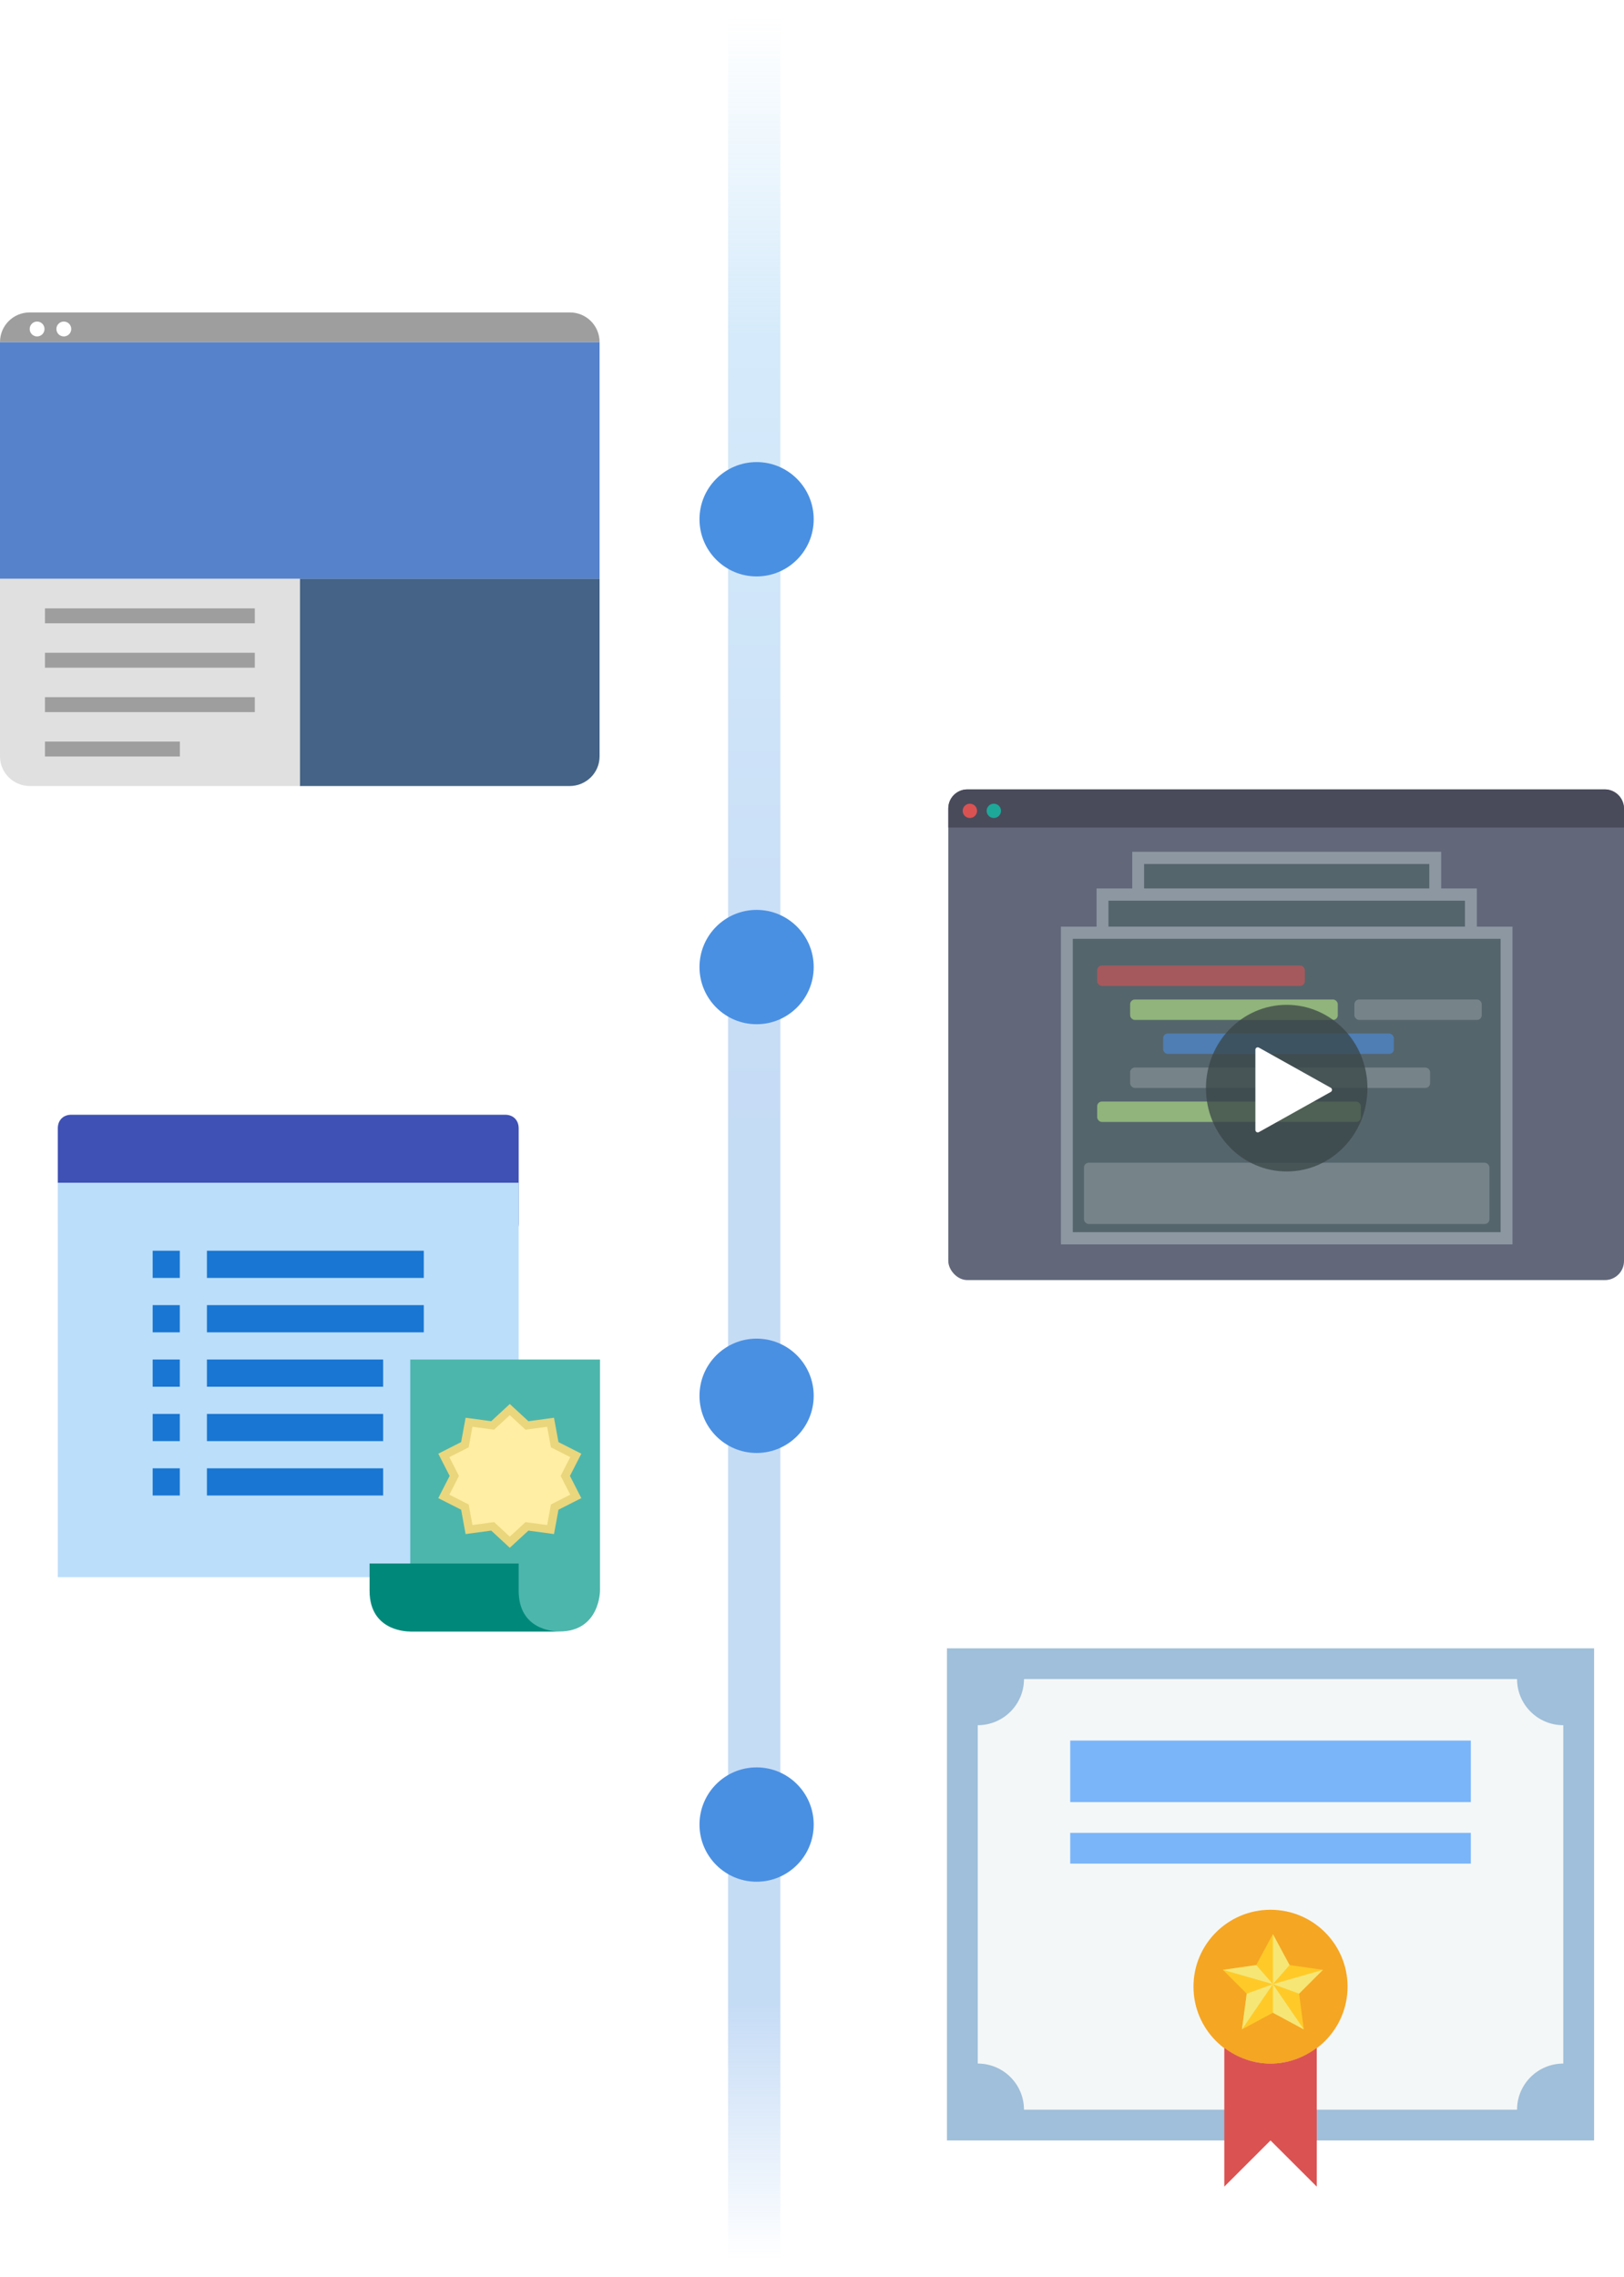 <?xml version="1.0" encoding="UTF-8"?>
<svg width="239px" height="335px" viewBox="0 0 239 335" version="1.1" xmlns="http://www.w3.org/2000/svg" xmlns:xlink="http://www.w3.org/1999/xlink">
    <!-- Generator: Sketch 48.2 (47327) - http://www.bohemiancoding.com/sketch -->
    <title>home-guided-learning-path</title>
    <desc>Created with Sketch.</desc>
    <defs>
        <linearGradient x1="50%" y1="0%" x2="50%" y2="100%" id="linearGradient-1">
            <stop stop-color="#80C3F3" stop-opacity="0" offset="0%"></stop>
            <stop stop-color="#7CBFF1" offset="14.08%"></stop>
            <stop stop-color="#4A90E2" offset="49.352%"></stop>
            <stop stop-color="#4A90E2" offset="88.67%"></stop>
            <stop stop-color="#4A90E2" stop-opacity="0" offset="100%"></stop>
        </linearGradient>
        <filter x="-2.0%" y="-2.8%" width="107.6%" height="112.2%" filterUnits="objectBoundingBox" id="filter-2">
            <feOffset dx="3" dy="4" in="SourceAlpha" result="shadowOffsetOuter1"></feOffset>
            <feColorMatrix values="0 0 0 0 0.173   0 0 0 0 0.486   0 0 0 0 0.84  0 0 0 0.082 0" type="matrix" in="shadowOffsetOuter1" result="shadowMatrixOuter1"></feColorMatrix>
            <feMerge>
                <feMergeNode in="shadowMatrixOuter1"></feMergeNode>
                <feMergeNode in="SourceGraphic"></feMergeNode>
            </feMerge>
        </filter>
    </defs>
    <g id="Home---Beginner-to-Paid-Professional" stroke="none" stroke-width="1" fill="none" fill-rule="evenodd" transform="translate(-372, -456)">
        <g id="home-guided-learning-path" transform="translate(372, 456)">
            <rect id="Rectangle-20" fill="url(#linearGradient-1)" opacity="0.316" x="107.145" y="0" width="7.703" height="335"></rect>
            <ellipse id="Oval-8" fill="#4A90E2" cx="111.347" cy="76.391" rx="8.404" ry="8.41"></ellipse>
            <ellipse id="Oval-8" fill="#4A90E2" cx="111.347" cy="142.27" rx="8.404" ry="8.41"></ellipse>
            <ellipse id="Oval-8" fill="#4A90E2" cx="111.347" cy="205.345" rx="8.404" ry="8.41"></ellipse>
            <ellipse id="Oval-8" fill="#4A90E2" cx="111.347" cy="268.421" rx="8.404" ry="8.41"></ellipse>
            <g id="demo-certificate" transform="translate(139.359, 242.49)" fill-rule="nonzero">
                <g id="icons8-diploma">
                    <rect id="Rectangle-path" fill="#F4F7F7" x="2.268" y="2.263" width="90.705" height="67.881"></rect>
                    <g id="Group">
                        <rect id="Rectangle-path" fill="#7AB5F9" x="18.141" y="13.576" width="58.958" height="9.051"></rect>
                        <rect id="Rectangle-path" fill="#7AB5F9" x="18.141" y="27.152" width="58.958" height="4.525"></rect>
                        <path d="M0,72.406 L95.24,72.406 L95.24,0 L0,0 L0,72.406 Z M90.705,61.093 C86.948,61.093 83.902,64.132 83.902,67.881 L11.338,67.881 C11.338,64.132 8.293,61.093 4.535,61.093 L4.535,11.314 C8.293,11.314 11.338,8.275 11.338,4.525 L83.902,4.525 C83.902,8.275 86.948,11.314 90.705,11.314 L90.705,61.093 Z" id="Shape" fill="#9FBFDA"></path>
                        <path d="M47.62,38.466 C53.881,38.466 58.958,43.532 58.958,49.779 C58.958,56.029 53.881,61.093 47.62,61.093 C41.357,61.093 36.282,56.029 36.282,49.779 C36.282,43.532 41.357,38.466 47.62,38.466 Z" id="Shape" fill="#F5A623"></path>
                    </g>
                    <path d="M47.62,61.093 C45.085,61.093 42.767,60.233 40.879,58.83 L40.817,58.83 L40.817,79.195 L47.62,72.404 L54.423,79.195 L54.423,58.83 L54.362,58.83 C52.473,60.233 50.155,61.093 47.62,61.093 Z" id="Shape" fill="#DB5252"></path>
                </g>
                <g id="icons8-christmas_star" transform="translate(40.617, 42.05)">
                    <polygon id="Shape" fill="#FFCA28" points="7.353 0 9.804 4.555 14.706 5.256 11.205 8.76 11.905 14.017 7.353 11.564 2.801 14.017 3.501 8.76 0 5.256 4.902 4.555"></polygon>
                    <g id="Group" fill="#F5E676">
                        <polygon id="Shape" points="7.353 7.359 9.804 4.555 7.353 0"></polygon>
                        <polygon id="Shape" points="14.706 5.256 7.353 7.359 11.205 8.76"></polygon>
                        <polygon id="Shape" points="11.905 14.017 7.353 7.359 7.353 11.564"></polygon>
                        <polygon id="Shape" points="3.501 8.76 2.801 14.017 7.353 7.359"></polygon>
                        <polygon id="Shape" points="0 5.256 7.353 7.359 4.902 4.555"></polygon>
                    </g>
                </g>
            </g>
            <g id="demo-header-image" transform="translate(0, 45.554)">
                <g id="icons8-google_sites">
                    <rect id="Rectangle-path" fill="#5682CB" fill-rule="nonzero" x="0" y="4.767" width="88.237" height="34.836"></rect>
                    <path d="M83.826,70.084 L44.119,70.084 L44.119,39.602 L88.237,39.602 L88.237,65.729 C88.237,68.135 86.263,70.084 83.826,70.084 Z" id="Shape" fill="#446386" fill-rule="nonzero"></path>
                    <path d="M44.119,70.084 L4.412,70.084 C1.974,70.084 0,68.135 0,65.729 L0,39.602 L44.119,39.602 L44.119,70.084 Z" id="Shape" fill="#E0E0E0" fill-rule="nonzero"></path>
                    <path d="M88.237,4.767 L0,4.767 L0,4.767 C-2.94515811e-16,2.362 1.95,0.412 4.354,0.412 L83.883,0.412 C86.288,0.412 88.237,2.362 88.237,4.767 Z" id="Shape" fill="#9E9E9E" fill-rule="nonzero"></path>
                    <ellipse id="Oval" fill="#FFFFFF" fill-rule="nonzero" cx="5.46" cy="2.847" rx="1.092" ry="1.095"></ellipse>
                    <ellipse id="Oval" fill="#FFFFFF" fill-rule="nonzero" cx="9.392" cy="2.847" rx="1.092" ry="1.095"></ellipse>
                    <path d="M6.618,45.046 L37.501,45.046" id="Shape" stroke="#9E9E9E" stroke-width="2.194"></path>
                    <path d="M6.618,51.577 L37.501,51.577" id="Shape" stroke="#9E9E9E" stroke-width="2.194"></path>
                    <path d="M6.618,58.109 L37.501,58.109" id="Shape" stroke="#9E9E9E" stroke-width="2.194"></path>
                    <path d="M6.618,64.641 L26.471,64.641" id="Shape" stroke="#9E9E9E" stroke-width="2.194"></path>
                </g>
            </g>
            <g id="Group-11" filter="url(#filter-2)" transform="translate(136.558, 112.134)">
                <g id="Content">
                    <g id="Group-2">
                        <rect id="Rectangle-14" fill="#62677A" x="0" y="0" width="99.442" height="72.186" rx="2.802"></rect>
                        <path d="M2.802,0 L96.64,-4.4408921e-16 C98.188,-7.28391659e-16 99.442,1.255 99.442,2.802 L99.442,5.607 L0,5.607 L-4.4408921e-16,2.802 C-6.33624176e-16,1.255 1.255,-1.5978676e-16 2.802,-4.4408921e-16 Z" id="Rectangle-14" fill="#494B5B"></path>
                        <ellipse id="Oval-3" fill="#DB5252" cx="3.174" cy="3.154" rx="1.058" ry="1.051"></ellipse>
                        <ellipse id="Oval-3" fill="#1EA899" cx="6.7" cy="3.154" rx="1.058" ry="1.051"></ellipse>
                    </g>
                </g>
                <g id="Group-3" transform="translate(7.98, 9.176)">
                    <g id="slope-content-icon-small" transform="translate(8.594, 0)">
                        <g id="slope-content-icon">
                            <g>
                                <g id="Group" transform="translate(10.493, 0)" fill-rule="nonzero">
                                    <rect id="Rectangle-path" fill="#55656C" x="0.874" y="0.899" width="43.722" height="10.789"></rect>
                                    <path d="M43.722,1.798 L43.722,10.789 L1.749,10.789 L1.749,1.798 L43.722,1.798 Z M45.471,0 L0,0 L0,12.587 L45.471,12.587 L45.471,0 Z" id="Shape" fill="#8C97A2"></path>
                                </g>
                                <g id="Group" transform="translate(5.247, 5.394)" fill-rule="nonzero">
                                    <rect id="Rectangle-path" fill="#55656C" x="0.874" y="0.899" width="54.215" height="10.789"></rect>
                                    <path d="M54.215,1.798 L54.215,10.789 L1.749,10.789 L1.749,1.798 L54.215,1.798 Z M55.964,0 L0,0 L0,12.587 L55.964,12.587 L55.964,0 Z" id="Shape" fill="#8C97A2"></path>
                                </g>
                                <g id="Group" transform="translate(0, 11.008)">
                                    <rect id="Rectangle-path" fill="#55656C" fill-rule="nonzero" x="0.874" y="0.899" width="64.708" height="44.954"></rect>
                                    <g id="Group-13" transform="translate(3.396, 5.723)">
                                        <rect id="Rectangle" fill-opacity="0.6" fill="#DB5252" x="1.94" y="0" width="30.561" height="3.002" rx="0.692"></rect>
                                        <rect id="Rectangle" fill="#B8E986" opacity="0.6" x="6.791" y="5.004" width="30.561" height="3.002" rx="0.692"></rect>
                                        <rect id="Rectangle" fill="#8C9A9E" opacity="0.6" x="39.8" y="5.004" width="18.735" height="3.002" rx="0.692"></rect>
                                        <rect id="Rectangle" fill="#90B47C" x="1.94" y="20.014" width="38.807" height="3.002" rx="0.692"></rect>
                                        <rect id="Rectangle-2" fill="#76848A" x="0" y="29.021" width="59.666" height="9.006" rx="0.692"></rect>
                                        <rect id="Rectangle" fill="#4A90E2" opacity="0.6" x="11.642" y="10.007" width="33.956" height="3.002" rx="0.692"></rect>
                                        <rect id="Rectangle" fill="#76848A" x="6.791" y="15.011" width="44.143" height="3.002" rx="0.692"></rect>
                                    </g>
                                    <path d="M64.708,1.798 L64.708,44.954 L1.749,44.954 L1.749,1.798 L64.708,1.798 Z M66.457,0 L0,0 L0,46.752 L66.457,46.752 L66.457,0 Z" id="Shape" fill="#8C97A2" fill-rule="nonzero"></path>
                                </g>
                                <g id="Group-14" transform="translate(21.344, 22.516)">
                                    <ellipse id="Oval-2" fill-opacity="0.753" fill="#394547" cx="11.885" cy="12.259" rx="11.885" ry="12.259"></ellipse>
                                    <path d="M7.276,6.594 L7.276,18.424 C7.276,18.615 7.431,18.77 7.622,18.77 C7.681,18.77 7.739,18.755 7.791,18.726 L18.378,12.811 C18.545,12.718 18.604,12.507 18.511,12.34 C18.48,12.284 18.434,12.238 18.378,12.207 L7.791,6.292 C7.624,6.199 7.413,6.258 7.32,6.425 C7.291,6.477 7.276,6.535 7.276,6.594 Z" id="Shape" fill="#FFFFFF" fill-rule="nonzero"></path>
                                </g>
                            </g>
                        </g>
                    </g>
                </g>
            </g>
            <g id="prelaunch-projects-portfolio" transform="translate(48.671, 202.191) scale(-1, 1) translate(-48.671, -202.191) translate(8.404, 163.996)" fill-rule="nonzero">
                <g id="icons8-property_script-copy" transform="translate(40.443, 38.196) scale(-1, 1) translate(-40.443, -38.196) translate(0.455, 0)">
                    <path d="M67.826,16.005 C67.826,17.205 67.028,18.005 65.831,18.005 L1.995,18.005 C0.798,18.005 0,17.205 0,16.005 L0,2.001 C0,0.8 0.798,0 1.995,0 L65.831,0 C67.028,0 67.826,0.8 67.826,2.001 L67.826,16.005 Z" id="Shape" fill="#3F51B5"></path>
                    <rect id="Rectangle-path" fill="#BBDEFB" x="0" y="10.003" width="67.826" height="58.018"></rect>
                    <path d="M53.862,32.01 L21.944,32.01 L21.944,28.009 L53.862,28.009 L53.862,32.01 Z M53.862,20.006 L21.944,20.006 L21.944,24.007 L53.862,24.007 L53.862,20.006 Z M47.877,44.013 L21.944,44.013 L21.944,48.015 L47.877,48.015 L47.877,44.013 Z M47.877,52.016 L21.944,52.016 L21.944,56.017 L47.877,56.017 L47.877,52.016 Z M47.877,36.011 L21.944,36.011 L21.944,40.012 L47.877,40.012 L47.877,36.011 Z M13.964,24.007 L17.954,24.007 L17.954,20.006 L13.964,20.006 L13.964,24.007 Z M13.964,32.01 L17.954,32.01 L17.954,28.009 L13.964,28.009 L13.964,32.01 Z M13.964,56.017 L17.954,56.017 L17.954,52.016 L13.964,52.016 L13.964,56.017 Z M13.964,40.012 L17.954,40.012 L17.954,36.011 L13.964,36.011 L13.964,40.012 Z M13.964,48.015 L17.954,48.015 L17.954,44.013 L13.964,44.013 L13.964,48.015 Z" id="Shape" fill="#1976D2"></path>
                    <path d="M73.811,76.023 C67.826,76.023 51.867,76.023 51.867,76.023 L51.867,36.011 L79.795,36.011 L79.795,70.021 C79.795,70.021 79.795,76.023 73.811,76.023 Z" id="Shape" fill="#4DB6AC"></path>
                    <path d="M67.826,70.021 L67.826,66.02 L45.882,66.02 L45.882,70.021 C45.882,76.223 51.867,76.023 51.867,76.023 L73.811,76.023 C73.013,76.023 67.826,75.823 67.826,70.021 Z" id="Shape" fill="#00897B"></path>
                    <g id="Group" transform="translate(55.947, 42.557)">
                        <polygon id="Shape" fill="#FFEEA3" points="8.048 18 4.57 18.47 3.963 15.164 0.861 13.591 2.404 10.576 0.861 7.56 3.963 5.987 4.57 2.682 8.048 3.152 10.572 0.818 13.096 3.152 16.574 2.682 17.181 5.987 20.283 7.56 18.74 10.576 20.283 13.591 17.181 15.164 16.574 18.47 13.096 18 10.572 20.333"></polygon>
                        <path d="M10.572,1.635 L12.453,3.374 L12.885,3.773 L13.48,3.693 L16.071,3.343 L16.523,5.806 L16.627,6.371 L17.158,6.64 L19.469,7.812 L18.32,10.059 L18.057,10.576 L18.321,11.091 L19.471,13.338 L17.159,14.51 L16.628,14.779 L16.525,15.344 L16.072,17.807 L13.481,17.457 L12.886,17.377 L12.455,17.776 L10.573,19.516 L8.692,17.776 L8.26,17.377 L7.665,17.457 L5.075,17.807 L4.622,15.344 L4.519,14.779 L3.988,14.51 L1.676,13.338 L2.826,11.091 L3.088,10.576 L2.823,10.06 L1.673,7.813 L3.985,6.641 L4.516,6.372 L4.62,5.807 L5.072,3.344 L7.663,3.694 L8.258,3.774 L8.69,3.375 L10.572,1.635 Z M10.572,0 L7.836,2.529 L4.068,2.019 L3.41,5.602 L0.047,7.307 L1.719,10.576 L0.047,13.844 L3.41,15.549 L4.068,19.131 L7.836,18.621 L10.572,21.151 L13.308,18.623 L17.077,19.132 L17.734,15.55 L21.097,13.845 L19.425,10.576 L21.097,7.308 L17.734,5.603 L17.077,2.02 L13.308,2.53 L10.572,0 Z" id="Shape" fill="#EAD67C"></path>
                    </g>
                </g>
            </g>
        </g>
    </g>
</svg>